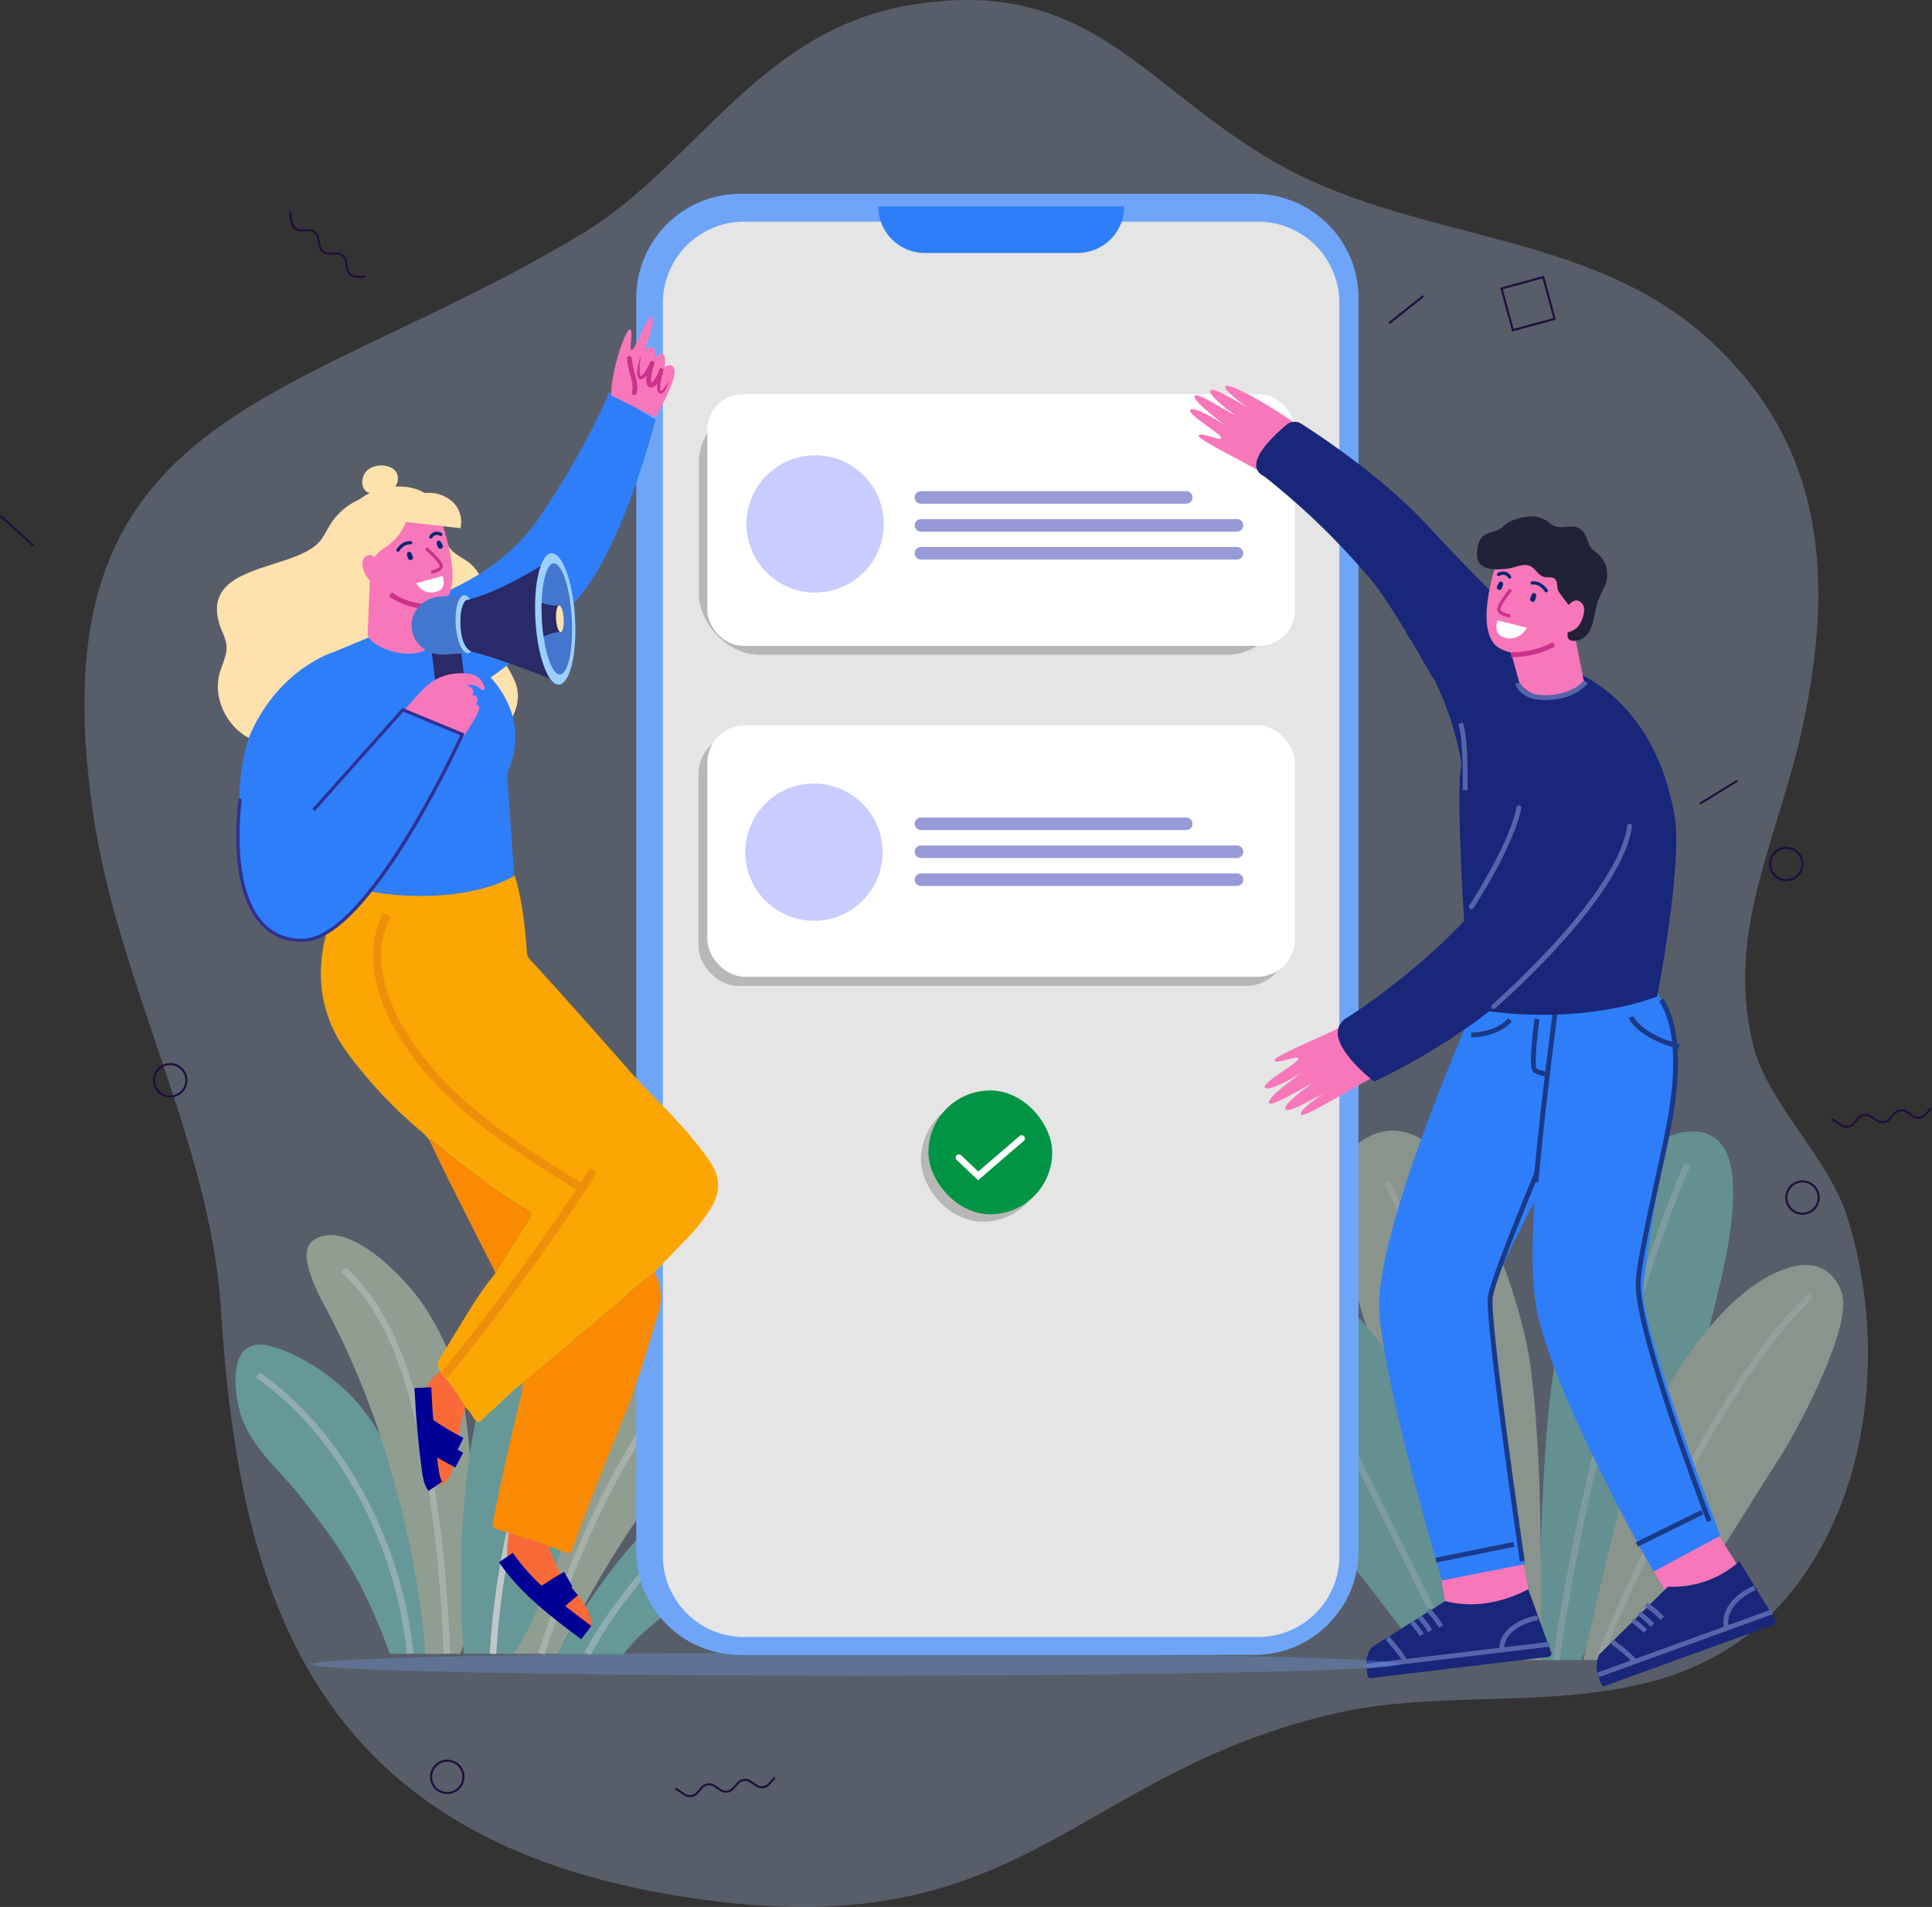 <svg xmlns="http://www.w3.org/2000/svg" xmlns:xlink="http://www.w3.org/1999/xlink" width="923.384" height="911.545" viewBox="0 0 923.384 911.545"><rect x="0" y="0" width="923.384" height="911.545" fill="#333333" stroke="none"/><defs><style>.a,.aa,.ae,.af,.ag,.am,.o{fill:none;}.b{fill:#a3b8e0;opacity:0.32;}.c{opacity:0.64;}.d{fill:#6fb9b2;}.e{fill:#b1c1a7;}.f,.g,.i{fill:#fff;}.f{opacity:0.47;}.h{opacity:0.55;}.i{opacity:0.33;}.j{fill:#f777ba;}.al,.k{fill:#6ea5f9;}.l{fill:#e5e5e5;}.m{fill:#020202;opacity:0.2;mix-blend-mode:multiply;isolation:isolate;}.n{opacity:0.5;}.o{stroke:#2f36ad;stroke-width:6px;}.af,.o{stroke-linecap:round;}.ae,.af,.ag,.am,.o{stroke-miterlimit:10;}.p{fill:#6774ff;opacity:0.36;}.q{clip-path:url(#a);}.r{fill:#2e7efa;}.s{fill:#009444;}.t{fill:#18277a;}.u{fill:#5565aa;}.v{fill:#1a3987;}.w{fill:#cc328a;}.x{fill:#00276f;}.y{fill:#212237;}.z{fill:#ffe1ad;}.aa{stroke:#1a3987;stroke-linejoin:round;stroke-width:0.75px;}.ab{fill:#fca604;}.ac{fill:#fa8a02;}.ad{fill:#fa6a39;}.ae,.af{stroke:#ee8f0a;stroke-width:4px;}.ag{stroke:#000094;stroke-width:8px;}.ah{fill:#2a2a68;}.ai{fill:#4376cf;}.aj{fill:#9cd0ff;}.ak{fill:#2e3192;}.al{opacity:0.29;}.am{stroke:#210e3c;}</style><clipPath id="a"><circle class="a" cx="32.798" cy="32.798" r="32.798" transform="translate(0 46.384) rotate(-45)"/></clipPath></defs><g transform="translate(-63.236 -270)"><g transform="translate(31.572 -5.833)"><path class="b" d="M909.253,547.185c16.743-146.178-62.83-170.5-90.545-294.022C802.919,182.789,829.587,96.225,764.938,40,716.327-2.279,640.527-8.915,581.029,10.141c-27.811,8.905-54.115,38.06-81.416,44.739C443.3,68.654,399.556,41.745,343.386,30.405c-64.739-13.071-129.558-11.372-181.61,46.166C111,132.692,115.34,213.117,80.517,277.971,44.062,345.88-13.246,370.15,2.758,459.6,15.483,530.73,79.347,560.685,112.006,615.05c83.486,138.958,82.34,262.043,277.346,233.154,81.585-12.085,156.51-55.92,236.267-60.984C767.438,778.223,887.044,741.128,909.253,547.185Z" transform="translate(924.448 275.833) rotate(90)"/><g transform="translate(135.358 368.484)"><g transform="translate(0 0)"><g class="c" transform="translate(8.871 495.944)"><path class="d" d="M2926.165,600.171c5.349-11.044,33.248-59.368,62.657-75.33,3.74-2.03,7.683-3.909,11.918-4.307s8.855.942,11.417,4.338c2.339,3.1,2.6,7.323,1.922,11.145-5.342,30.226-39.77,41.8-56.586,64.154" transform="translate(-2772.084 -398.047)"/><path class="e" d="M2943.919,642.78s27.676-54.631,54.7-87.177c12.793-15.406,21.577-43.946,8.129-52.5-19.464-12.369-38.588,15.187-47.35,28.873-13.251,20.693-23,43.593-30.517,66.922-1.088,3.38-11.016,43.881-11.211,43.881h26.25Z" transform="translate(-2789.838 -440.838)"/><g transform="translate(144.774 76.952)"><path class="f" d="M2926.1,631.213l-2.945-.943c9.5-29.7,30.056-85.373,61.017-124.519l2.429,1.919C2955.935,546.43,2935.529,601.71,2926.1,631.213Z" transform="translate(-2923.151 -505.751)"/></g><path class="d" d="M2972.344,646.173s-3.214-84.062-40.411-122.925c-10.048-10.5-26.524-21.413-40.045-24.4-17.521-3.872-17.045,16.732-13.872,30.087,4.111,17.3,18.25,28.088,28.447,40.976,18.765,23.713,29.964,39.366,43.661,76.267" transform="translate(-2876.298 -444.231)"/><path class="e" d="M2960.52,681.577c10.042-18.373,6.51-96.932,1.477-121.541a125.59,125.59,0,0,0-20.5-47.447c-8.9-12.375-35.5-39.653-51.151-28.57-9.054,6.412,4.66,29.506,8.278,36.44a394.943,394.943,0,0,1,28.3,71.242c8.407,28.6,14.767,58.654,17.042,88.732.027.383.052.763.08,1.143" transform="translate(-2853.294 -479.635)"/><path class="d" d="M2912.458,682.789c-3.309-43.986-1.192-111.5,18.639-149.629,22.485-43.241,51.8-63.208,56.052-46.353,12.342,48.877-37.178,180.34-51.12,195.981" transform="translate(-2803.396 -480.847)"/><g transform="translate(9.792 67.383)"><path class="f" d="M2951.6,637.364c-5.225-53.388-33.541-105.269-72.135-132.173l1.767-2.537c39.3,27.4,68.134,80.16,73.448,134.407Z" transform="translate(-2879.468 -502.654)"/></g><g transform="translate(50.601 17.263)"><path class="f" d="M2941.511,671.168c-1.429-41.125-5.883-77.632-13.606-111.613-7.548-33.223-19.077-56.386-35.231-70.816l2.058-2.305c16.652,14.872,28.49,38.566,36.186,72.438,7.766,34.172,12.243,70.868,13.682,112.188Z" transform="translate(-2892.675 -486.434)"/></g><g transform="translate(121.541 23.842)"><path class="g" d="M2918.717,666.749l-3.084-.17c2.908-52.644,18.216-109.209,48.169-178.016l2.831,1.233C2936.833,558.257,2921.606,614.482,2918.717,666.749Z" transform="translate(-2915.633 -488.563)"/></g><g transform="translate(166.808 131.75)"><path class="f" d="M2933,594.415l-2.717-1.477c24.594-45.219,60.218-69.215,60.579-69.453l1.706,2.571C2992.218,526.294,2957.206,549.9,2933,594.415Z" transform="translate(-2930.283 -523.485)"/></g></g><g class="h" transform="translate(491.448 447.777)"><path class="d" d="M3089.285,718.444c5.254-69.475-.6-137.618,25.866-203.452,7.512-18.688,24.627-48.163,48.3-49.171,36.564-1.557,14.176,71.9,7.552,99.386-4.258,17.675-10.611,35.26-17.208,52.162-11.7,29.97-29.294,71.876-42.59,101.076" transform="translate(-2950.638 -465.367)"/><path class="e" d="M3134.083,718.734c-11.514-29.454-22.774-59-34.164-88.5-10.1-26.166-21.85-51.751-30.009-78.63-6.211-20.459-22.26-67.346,1.235-81.757,41.847-25.665,75.287,73.643,79.7,108.912,5.817,46.489,4.56,93.249,5.259,139.979" transform="translate(-3014.418 -465.657)"/><path class="d" d="M3130.83,667.51s-24.454-31.237-35.482-45.886c-24.636-32.723-55.014-68.267-50.477-105.05,1.041-8.463,4.143-17.888,12.65-22.9,5.2-3.062,11.662-3.912,17.567-3.35,20.02,1.91,37.953,30.98,46.961,45.886C3139.686,565.4,3167,667.51,3167,667.51" transform="translate(-3044.417 -414.434)"/><g transform="translate(66.323 24.089)"><path class="i" d="M3125.414,702.463c-.72-56.577-29.651-167.207-59.535-227.641l2.769-1.369c30.045,60.755,59.133,172.031,59.857,228.97Z" transform="translate(-3065.878 -473.453)"/></g><g transform="translate(19.936 93.39)"><path class="i" d="M3130.527,656.25c-.531-1.085-53.7-109.085-79.66-158.945l2.74-1.424c25.968,49.885,79.156,157.919,79.691,159.007Z" transform="translate(-3050.867 -495.881)"/></g><g transform="translate(147.132 15.798)"><path class="i" d="M3095.09,708.4l-3.06-.423c12.045-86.939,41.95-190.818,62.755-237.208l2.818,1.267C3136.887,518.232,3107.094,621.733,3095.09,708.4Z" transform="translate(-3092.03 -470.77)"/></g><path class="e" d="M3096.713,675.294s12.218-54.445,20.679-85.354c9.2-33.61,39.292-85.051,70.924-99.667,7.283-3.365,16.058-5.676,23.1-1.835,4.3,2.345,7.239,6.7,8.828,11.34,5.384,15.725-20.956,65.374-30.012,79.31-17.737,27.287-43.142,70.64-63.283,96.206" transform="translate(-2935.11 -422.217)"/><g transform="translate(167.572 77.832)"><path class="i" d="M3101.546,666.625l-2.9-1.066c12.814-34.886,63.542-141.45,101.849-174.713l2.03,2.336C3164.632,526.081,3114.287,631.943,3101.546,666.625Z" transform="translate(-3098.646 -490.846)"/></g></g><path class="j" d="M3108.653,549.65l-39.5,8.58-3.329-20.117,39.5-5.7Z" transform="translate(-2481.005 121.645)"/><path class="j" d="M3141.53,546.742l-30.176,19.2-13.292-21.691,31.043-17.158Z" transform="translate(-2413.64 110.511)"/><g transform="translate(200.409)"><path class="k" d="M3286.615,370.5V969.405a50.644,50.644,0,0,1-1,10.036c-.33,1.619-.745,3.195-1.226,4.746-.264.788-.526,1.576-.789,2.342a49.115,49.115,0,0,1-6.866,12.641,50.915,50.915,0,0,1-4.7,5.423,52.3,52.3,0,0,1-5.4,4.678c-1.267.942-2.6,1.839-3.958,2.692h-.022q-2.035,1.246-4.2,2.3h-.021a48.964,48.964,0,0,1-6.758,2.67h-.021c-1.552.479-3.127.9-4.746,1.224a51.029,51.029,0,0,1-10.061,1.007H2991.177a49.614,49.614,0,0,1-10.587-1.14c-.568-.13-1.115-.238-1.683-.392-.613-.151-1.247-.328-1.861-.5a50.642,50.642,0,0,1-7.435-2.864c-1.2-.59-2.36-1.2-3.476-1.857-.525-.309-1.05-.615-1.554-.942-1.094-.677-2.141-1.421-3.17-2.188a50.237,50.237,0,0,1-8.618-8.223c-1-1.224-1.969-2.493-2.865-3.825a50.307,50.307,0,0,1-3.587-6.257,47.261,47.261,0,0,1-3.345-9.119v-.021a49.583,49.583,0,0,1-1.575-12.422V370.5a49.786,49.786,0,0,1,49.776-49.755H3236.86A49.768,49.768,0,0,1,3286.615,370.5Z" transform="translate(-2941.423 -320.744)"/><path class="l" d="M3268.859,363.868V962.775a39.583,39.583,0,0,1-.788,7.873,32.293,32.293,0,0,1-.917,3.585l-.724,2.123a38.4,38.4,0,0,1-8.968,13.886,37.912,37.912,0,0,1-4.263,3.7c-.742.547-1.641,1.162-2.667,1.817l-.417.263c-.853.525-1.727,1.026-2.645,1.486l-.634.284a35.151,35.151,0,0,1-4.7,1.9l-.548.173c-1.291.4-2.493.7-3.673.964a41.583,41.583,0,0,1-7.9.766H2984.353a38.531,38.531,0,0,1-8.243-.874c-.917-.2-1.838-.417-2.713-.68a39.624,39.624,0,0,1-5.9-2.274c-.918-.46-1.835-.939-2.624-1.421-.459-.263-.809-.46-1.115-.655l-.24-.155c-.677-.414-1.444-.939-2.383-1.641a40.484,40.484,0,0,1-6.736-6.452c-.831-1-1.555-1.968-2.209-2.93a39.766,39.766,0,0,1-2.8-4.9,37.47,37.47,0,0,1-2.472-6.541l-.152-.59a39.214,39.214,0,0,1-1.227-9.709V363.868a38.889,38.889,0,0,1,38.842-38.819h245.664a38.87,38.87,0,0,1,38.82,38.819Z" transform="translate(-2932.825 -311.746)"/><rect class="m" width="280.839" height="120.279" rx="29" transform="translate(29.891 100.071)"/><rect class="g" width="280.839" height="120.279" rx="17" transform="translate(33.956 95.796)"/><g transform="translate(136.064 145.123)"><g class="n"><line class="o" x2="126.793"/></g><g class="n" transform="translate(0 13.356)"><line class="o" x2="151.039"/></g><g class="n" transform="translate(0 26.712)"><line class="o" x2="151.039"/></g></g><g transform="translate(39.09 111.408)"><circle class="p" cx="32.798" cy="32.798" r="32.798" transform="translate(0 46.384) rotate(-45)"/></g><rect class="m" width="280.839" height="120.279" rx="19" transform="translate(29.73 258.348)"/><rect class="g" width="280.839" height="120.279" rx="18" transform="translate(33.956 253.997)"/><g transform="translate(136.064 301.137)"><g class="n"><line class="o" x2="126.793"/></g><g class="n" transform="translate(0 13.356)"><line class="o" x2="151.039"/></g><g class="n" transform="translate(0 26.712)"><line class="o" x2="151.039"/></g></g><g transform="translate(38.532 268.306)"><g class="q" transform="translate(0 0)"><circle class="p" cx="32.798" cy="32.798" r="32.798" transform="translate(0 46.384) rotate(-45)"/></g></g><path class="r" d="M3074.151,344.944H3001.1a22.25,22.25,0,0,1-22.25-22.251H3096.4A22.252,22.252,0,0,1,3074.151,344.944Z" transform="translate(-2863.196 -316.671)"/></g><g transform="translate(336.484 428.601)"><rect class="m" width="59.17" height="59.17" rx="29.585" transform="translate(0 3.55)"/><rect class="s" width="59.17" height="59.17" rx="29.585" transform="translate(3.55)"/></g><g transform="translate(353.084 449.994)"><path class="g" d="M3001.516,487.891l-10.2-9.662a1.546,1.546,0,0,1,2.125-2.246l8.174,7.743,19.735-16.979a1.545,1.545,0,1,1,2.016,2.342Z" transform="translate(-2990.831 -466.375)"/></g><g transform="translate(549.188 666.957)"><path class="t" d="M3054.353,570.564c.487-2.627,1.616-5.652,3.028-6.483l34.691-21.772c20.9,5.577,39.641-5.719,39.641-5.719l11.068,30.566a1.641,1.641,0,0,1-1.434,1.823l-85.3,10.2C3054.272,579.392,3054.337,570.648,3054.353,570.564Z" transform="translate(-3054.191 -536.59)"/><g transform="translate(28.898 9.159)"><path class="u" d="M3069.637,548.876a41.545,41.545,0,0,0-5.989-7.694l1.651-1.628a44.1,44.1,0,0,1,6.321,8.123Z" transform="translate(-3063.648 -539.554)"/></g><g transform="translate(24.668 12.465)"><path class="u" d="M3067.24,548.775a36.614,36.614,0,0,0-4.959-6.569l1.7-1.582a38.645,38.645,0,0,1,5.225,6.918Z" transform="translate(-3062.28 -540.624)"/></g><g transform="translate(21.09 14.918)"><path class="u" d="M3065.757,549.056a53.592,53.592,0,0,0-4.636-6.038l1.672-1.6a55.3,55.3,0,0,1,4.869,6.316Z" transform="translate(-3061.121 -541.418)"/></g><g transform="translate(0 25.226)"><path class="u" d="M3054.575,557.512l-.278-2.3,87.457-10.459.278,2.3Z" transform="translate(-3054.297 -544.754)"/></g><g transform="translate(63.577 12.558)"><path class="u" d="M3077.189,557.229l-2.319-.043c.24-13.794,18.138-16.507,18.321-16.531l.328,2.293C3093.355,542.971,3077.393,545.41,3077.189,557.229Z" transform="translate(-3074.871 -540.654)"/></g><g transform="translate(9.332 22.603)"><path class="u" d="M3065.607,556.385c-1.533-3.464-8.221-10.846-8.291-10.923l1.716-1.557c.288.315,7.011,7.74,8.7,11.547Z" transform="translate(-3057.316 -543.905)"/></g></g><g transform="translate(659.405 653.614)"><path class="t" d="M3089.978,583.751c-.093-2.753.348-6.047,1.548-7.2l32.509-32.1c21.615.927,34.071-12.178,34.071-12.178l17.445,28.249a1.7,1.7,0,0,1-1,2.157L3093.5,592.032C3091.82,592.641,3089.981,583.838,3089.978,583.751Z" transform="translate(-3089.966 -532.272)"/><g transform="translate(23.011 19.764)"><path class="u" d="M3104.931,546.992a42.064,42.064,0,0,0-7.518-6.393l1.278-1.931a43.968,43.968,0,0,1,7.935,6.751Z" transform="translate(-3097.414 -538.668)"/></g><g transform="translate(19.59 24.028)"><path class="u" d="M3102.573,547.433a37.294,37.294,0,0,0-6.266-5.5l1.338-1.888a39.142,39.142,0,0,1,6.6,5.778Z" transform="translate(-3096.306 -540.048)"/></g><g transform="translate(16.633 27.294)"><path class="u" d="M3101.185,548.048a52.778,52.778,0,0,0-5.837-5.027l1.307-1.916a53.874,53.874,0,0,1,6.13,5.265Z" transform="translate(-3095.348 -541.105)"/></g><g transform="translate(0.229 23.147)"><rect class="u" width="88.373" height="2.318" transform="matrix(0.94, -0.341, 0.341, 0.94, 0, 30.145)"/></g><g transform="translate(60.543 11.686)"><path class="u" d="M3109.864,556.723c-2.753-13.88,14.109-20.6,14.28-20.669l.84,2.16c-.151.059-15.221,6.09-12.842,18.058Z" transform="translate(-3109.56 -536.054)"/></g><g transform="translate(6.817 37.645)"><path class="u" d="M3102.647,555.464c-2.253-3.146-10.392-9.075-10.475-9.131l1.362-1.879c.349.253,8.526,6.211,10.994,9.656Z" transform="translate(-3092.173 -544.455)"/></g></g><path class="r" d="M3103.032,447.7s-49.206,110.037-46.609,149.011c2.416,36.289,29.935,128.2,29.935,128.2l39.651-7.821s-18.034-115.775-16.569-127.52,46.653-93.28,46.653-93.28,13.945-19.043,9.165-51.782" transform="translate(-2500.876 -62.071)"/><g transform="translate(607.321 435.985)"><path class="v" d="M3088.5,679.668c-.687-4.678-16.758-114.687-15.291-126.451s34.253-88.129,35.646-91.377l2.129.918c-.339.791-34.049,79.3-35.476,90.743s15.116,124.686,15.284,125.83Z" transform="translate(-3073.11 -461.841)"/></g><g transform="translate(582.406 644.435)"><rect class="v" width="38.029" height="2.315" transform="translate(0 7.534) rotate(-11.427)"/></g><path class="r" d="M3092.334,451.874s-18.757,107.018-9.9,146.2c9.9,43.831,55.444,123.179,55.444,123.179l31.922-17.1s-36.956-96.71-36.881-116.192c.046-12.187,11.241-74.953,11.241-74.953s13.017-35.346-4.5-68.786" transform="translate(-2451.274 -62.683)"/><g transform="translate(678.089 384.642)"><path class="v" d="M3130.04,695.5c-1.391-3.612-34.054-88.716-34.027-113.763.01-8.049,5.062-31.15,9.527-51.528,2.35-10.756,4.575-20.916,5.7-27.288,4.6-26.011,3.261-45.008-3.979-56.463l1.962-1.236c7.555,11.958,9,31.505,4.3,58.1-1.134,6.415-3.362,16.6-5.723,27.377-4.433,20.264-9.461,43.238-9.47,51.034-.028,24.618,33.532,112.049,33.872,112.929Z" transform="translate(-3096.013 -445.225)"/></g><g transform="translate(465.079 91.707)"><path class="j" d="M3070.074,397.19c-9.174-6.7-39.234-20.564-38.909-22.835s10.9,2.926,10.805,1.014-15.8-10.985-14.853-13.167c1.282-2.96,16.858,7.172,16.858,7.172s-16.5-11.927-14.627-14.18c1.326-1.6,14.344,6.94,19.739,9.591-5.473-3.6-13.63-10.463-12.218-12.091s10.387,4.011,17.511,7.963c-4.209-2.874-11.582-8.5-10.349-10.067s20.863,7.842,44.236,25.891" transform="translate(-3027.076 -350.423)"/><path class="t" d="M3154.9,442.324s-15.793-15.11-35.334-36.36c-20.932-22.767-50.58-42.555-60.731-49.035a5.893,5.893,0,0,0-6.965.467c-6.977,5.815-21.419,19.427-10.774,24.673a348.867,348.867,0,0,1,51.679,50.156c9.65,11.751,28.99,46.337,28.99,46.337" transform="translate(-3005.695 -338.754)"/></g><g transform="translate(629.207 392.163)"><path class="v" d="M3082.5,527.992l-2.3-.222c2.737-28.595,4.518-44.316,9.079-80.111l2.3.3C3087.013,483.716,3085.232,499.425,3082.5,527.992Z" transform="translate(-3080.193 -447.659)"/></g><g transform="translate(674.719 393.053)"><path class="v" d="M3118.817,463.65c-19.851-5.281-23.741-14.443-23.9-14.832l2.144-.871c.037.086,3.766,8.519,22.351,13.466Z" transform="translate(-3094.922 -447.947)"/></g><g transform="translate(628.014 394.283)"><path class="v" d="M3088.252,476.343c-2.5-.47-6.829-1.486-7.747-2.994-1.792-2.957.353-19.887,1.057-25l2.292.312c-1.382,10.1-2.3,21.954-1.368,23.487.426.467,3.331,1.381,6.195,1.925Z" transform="translate(-3079.808 -448.345)"/></g><g transform="translate(599.462 394.039)"><path class="v" d="M3070.84,457.437c-.146,0-.235,0-.272,0l.059-2.317c.194,0,11.343.188,17.665-6.851l1.724,1.545C3083.468,457.107,3072.724,457.437,3070.84,457.437Z" transform="translate(-3070.567 -448.266)"/></g><g transform="translate(678.128 629.198)"><path class="v" d="M3097.052,541.824l-1.026-2.076,31.2-15.377,1.026,2.076Z" transform="translate(-3096.026 -524.37)"/></g><g transform="translate(593.803 224.922)"><path class="t" d="M3095.06,393.535s-22.371,6.43-25.584,49.26c-3.037,17.579,4.261,115.29,4.264,115.212,54.145,9.353,89.538-5.763,89.538-5.763s12.22-62.89,8.373-85.889c-9.662-57.736-49.584-70-49.584-70Z" transform="translate(-3068.736 -393.535)"/></g><path class="t" d="M3088.965,487.167c-.5-15.7-5.87-50.484-28.393-80.5l33.254-26.385s31.153,24.942,40.034,46.943" transform="translate(-2491.994 -196.305)"/><g transform="translate(602.249 154.217)"><path class="j" d="M3078.3,377.918s-11.19,31-1.23,41.081c5.172,5.238,20.453,6.152,26.955.961,4.826-3.853,11.97-27.692,9.235-31.87C3102.8,372.13,3078.3,377.918,3078.3,377.918Z" transform="translate(-3068.397 -357.607)"/><g transform="translate(9.607 34.444)"><path class="w" d="M3080.67,395.7c-.964-.158-5.79-1.069-6.081-3.767-.26-2.444,4.894-8.874,5.929-10.138l1.2.977c-2.406,2.935-5.728,7.672-5.586,9,.12,1.134,2.925,2.1,4.789,2.4Z" transform="translate(-3074.579 -381.8)"/></g><g transform="translate(9.467 31.085)"><path class="x" d="M3075.555,381.238c-.084.142-.18.281-.254.426s-.139.288-.21.43a10.067,10.067,0,0,0-.513,1.149.923.923,0,0,0-.021.488.885.885,0,0,0,.145.451l.188.247a.914.914,0,0,0,.392.253.6.6,0,0,0,.31.083.957.957,0,0,0,.485-.021,1.185,1.185,0,0,0,.729-.562,5.987,5.987,0,0,0,.291-.723l.142-.457c.05-.155.1-.306.145-.46s.077-.324.112-.485a1.1,1.1,0,0,0-.105-.819l-.167-.213a.781.781,0,0,0-.343-.219,1.018,1.018,0,0,0-.689-.056,1.14,1.14,0,0,0-.636.488Z" transform="translate(-3074.533 -380.713)"/></g><g transform="translate(9.512 26.323)"><path class="x" d="M3080.6,382.581a.769.769,0,0,1-.664-.38h0a2.939,2.939,0,0,0-4.23-.942.772.772,0,0,1-.765-1.341,4.441,4.441,0,0,1,6.328,1.5.773.773,0,0,1-.278,1.057A.739.739,0,0,1,3080.6,382.581Z" transform="translate(-3074.548 -379.172)"/></g><g transform="translate(25.375 36.669)"><path class="x" d="M3080.595,383.045c-.077.148-.163.294-.228.445s-.124.287-.183.433a9.5,9.5,0,0,0-.464,1.168,1.219,1.219,0,0,0,.853,1.5,1.234,1.234,0,0,0,.94-.124l.247-.192a1.205,1.205,0,0,0,.313-.538,7.939,7.939,0,0,0,.266-.927c.037-.151.077-.306.114-.457s.059-.324.084-.488a.755.755,0,0,0,.019-.423.8.8,0,0,0-.124-.4,1.087,1.087,0,0,0-.51-.433,1.024,1.024,0,0,0-.692-.056,1.082,1.082,0,0,0-.634.488Z" transform="translate(-3079.68 -382.52)"/></g><g transform="translate(25.565 30.978)"><path class="x" d="M3087.295,385.989a.78.78,0,0,1-.637-.327c-2.8-4-5.853-3.421-5.982-3.4a.756.756,0,0,1-.915-.593.77.77,0,0,1,.584-.915c.17-.034,4.156-.862,7.584,4.023a.77.77,0,0,1-.634,1.214Z" transform="translate(-3079.743 -380.678)"/></g><path class="j" d="M3106.825,386.329l6.121,31.082s-20.313,14.594-30.964,0l-5.868-21.444Z" transform="translate(-3061.76 -337.89)"/><path class="y" d="M3128.463,413.965a31.674,31.674,0,0,1,.968-3.313c.942-2.623,2.382-4.944,3.411-7.521a13.38,13.38,0,0,0-4-15.017,22.286,22.286,0,0,1-2.308-1.848c-1.538-1.594-2.076-3.872-2.965-5.9a8.238,8.238,0,0,0-3.4-4.113c-3.671-1.956-8.56.7-12.228-1.264a17.363,17.363,0,0,1-2.185-1.579c-5.261-3.98-11.232-3.053-16.967-.979-2.685.97-3.562,2.027-5.8,3.767-2.441,1.9-5.822,1.774-8.275,3.631-2.574,1.953-3.223,5.537-3.251,8.766a7.951,7.951,0,0,0,.542,3.442,6.437,6.437,0,0,0,3.3,2.938c3.288,1.5,6.983.921,10.471.658,3.408-.256,7.364-2.657,10.7-1.412,3.251,1.215,4.082,5.2,8.083,5.513,1.577.12,3.5-.167,4.437,1.1,1.067,1.437.5,3.8,1.345,5.457a39.663,39.663,0,0,0,3.2,4.425c2.021,2.871,4.889,4.839,3.865,8.584-.713,2.6-3.609,6.785-2.413,9.545.789,1.817,4.79,1.789,7.817-.516,3.118-2.373,4.049-6.9,4.812-10.5C3127.906,416.511,3128.157,415.232,3128.463,413.965Z" transform="translate(-3071.468 -370.653)"/><path class="j" d="M3086.932,387.433c2.964-4.8,5.853-4.428,7.67-2.191,2.416,2.988-.908,10.16-2.686,11.526-3.6,2.766-6.767,2.886-7.428-.226" transform="translate(-3044.259 -343.484)"/><g transform="translate(16.276 60.103)"><path class="w" d="M3077.94,397.242c-.4,0-.8-.009-1.2-.022l.08-2.317c10.642.34,19.745-4.749,19.841-4.8l1.152,2.008A43.872,43.872,0,0,1,3077.94,397.242Z" transform="translate(-3076.736 -390.104)"/></g><path class="g" d="M3075.021,386.722l14.028,3.566s-3.529,7.054-11.1,4.567C3072.555,393.081,3075.021,386.722,3075.021,386.722Z" transform="translate(-3065.218 -337.069)"/></g><g transform="translate(593.239 252.654)"><path class="u" d="M3073.006,434.961l-2.317-.056c.007-.244.563-24.383-2.135-31.582l2.172-.813C3073.577,410.127,3073.031,433.95,3073.006,434.961Z" transform="translate(-3068.554 -402.51)"/></g><g transform="translate(620.558 232.619)"><path class="u" d="M3091.685,405.41c-12.251,0-14.214-7.471-14.291-7.8l2.247-.559c.07.256,1.9,6.338,12.659,6.032,12.842-.278,17.77-6.993,17.817-7.061l1.9,1.332c-.226.318-5.574,7.74-19.671,8.046C3092.124,405.41,3091.9,405.41,3091.685,405.41Z" transform="translate(-3077.394 -396.026)"/></g><path class="j" d="M3085.593,447.771c-9.913,6.881-42.475,19.13-42.219,21.586s11.581-2.75,11.416-.692-17.045,11.251-16.134,13.636c1.239,3.232,18.021-7.107,18.021-7.107s-17.817,12.242-15.936,14.736c1.338,1.767,15.364-6.949,21.145-9.607-5.9,3.677-14.745,10.769-13.321,12.576,1.411,1.789,11.089-3.94,18.737-7.938-4.539,2.942-12.511,8.735-11.275,10.466s23.913-12.295,46.526-24.778" transform="translate(-2537.87 -55.262)"/><path class="t" d="M3093.347,411.844c-5.608,18.867-20.431,50.116-20.431,50.116l40.24,21.21s20.755-25.329,28.6-55.759" transform="translate(-2466.196 -130.348)"/><g transform="translate(598.335 292.336)"><path class="u" d="M3071.359,465.008a1.177,1.177,0,0,1-.635-.192,1.157,1.157,0,0,1-.332-1.6c.188-.287,18.858-28.727,22.613-46.937a1.137,1.137,0,0,1,1.369-.9,1.161,1.161,0,0,1,.9,1.372c-3.844,18.642-22.167,46.56-22.943,47.737A1.171,1.171,0,0,1,3071.359,465.008Z" transform="translate(-3070.201 -415.352)"/></g><path class="t" d="M3181.654,435.913s-20.161,40.1-41.532,62.266c-28.023,29.077-72.769,49.532-72.769,49.532s-26.873-20.314-13.893-30c17.127-10.7,44.239-31.972,61.237-51.7,10.6-12.3,27.565-50.811,27.565-50.811" transform="translate(-2514.259 -123.338)"/><g transform="translate(608.983 301.121)"><path class="u" d="M3074.806,506.7a1.158,1.158,0,0,1-.756-2.033c.6-.519,59.79-52.032,64.653-85.472a1.159,1.159,0,1,1,2.293.331c-4.99,34.3-62.967,84.761-65.43,86.89A1.15,1.15,0,0,1,3074.806,506.7Z" transform="translate(-3073.648 -418.195)"/></g><g transform="translate(0 58.988)"><path class="z" d="M2958.4,367.916c-11.468-2.614-22.4,5.1-27.48,13.07-1.613,2.528-2.858,5.29-4.666,7.682-11.461,15.169-57.637,10.472-48.5,40.324,1.052,3.427,3.057,6.6,3.356,10.175.375,4.484-1.98,8.677-3.22,13-4.013,14.032,5.844,30.424,20.12,33.452,6.393,1.356,13.505.454,19.034,3.94,5.15,3.251,7.486,9.421,11.134,14.3,9.97,13.333,29.808,15.963,45.455,10.274,5.927-2.154,11.847-5.689,14.384-11.458,1.44-3.282,1.677-7.061,3.553-10.113,3.625-5.908,11.64-6.887,17.66-10.32,8.642-4.925,13.728-16.476,9.785-25.826-4.028-9.554-12.548-18.327-14.5-28.576-1.088-5.707.478-11.68-.674-17.375a18.661,18.661,0,0,0-6.634-10.812c-2.33-1.845-5.078-3.109-7.373-4.993-4.83-3.961-5.456-11.037-10.428-15.107-4.954-4.06-11.594-5.4-16.927-8.847" transform="translate(-2876.564 -282.228)"/><path class="r" d="M2899.809,462.717c23.3-11.955,59.887-17.943,83-52.5s32.649-58.765,32.649-58.765l22.186,13.018s-15.67,62.084-37.926,86.321c-29.259,31.854-49.5,44.14-68.48,51.742" transform="translate(-2827.983 -315.555)"/><path class="j" d="M2937.524,377.21c0-11.686,6.795-31.4,8.918-31.533s-.7,10.212,1.029,9.78,7.125-16.049,9.28-15.614c2.916.593-3.477,16.29-3.477,16.29s1.891-2.963,4.274-1.718c1.688.884.814,5.407.814,5.407s2.2-3.313,3.938-2.361.763,6.3.763,6.3,1.833-1.545,3.474-.742,3.972,3.538-7.714,24.692" transform="translate(-2749.16 -339.834)"/><g transform="translate(195.928 18.505)"><path class="w" d="M2943.48,364.592a1.069,1.069,0,0,1-.364-.059,1.159,1.159,0,0,1-.733-1.465c.006-.022.869-2.861-.686-7.542a53.515,53.515,0,0,1-1.718-8.4,1.158,1.158,0,0,1,1.007-1.292,1.134,1.134,0,0,1,1.292,1.007,52.273,52.273,0,0,0,1.622,7.957c1.814,5.472.726,8.862.681,9A1.157,1.157,0,0,1,2943.48,364.592Z" transform="translate(-2939.971 -345.823)"/></g><path class="z" d="M2928.289,413.335" transform="translate(-2768.461 -186.22)"/><path class="z" d="M2905.367,376.731c-1.437-.779-3.35-.547-4.577-1.625-2.055-1.8-2.076-4.9-1.208-7.3,1.384-3.825,6.311-5.5,10.055-4.944,8.951,1.322,7.558,9.928,2.1,13.169" transform="translate(-2829.592 -291.928)"/><g transform="translate(10.54 124.287)"><path class="r" d="M2888.44,465.447s33.6,25.755,32.34,79.879c47.168-10.778,73.037-38.655,73.037-38.655l-3.454-49.115c15.005-33.406-16.834-54.192-16.834-54.192l-38.844-15.388-27.148,11.281Z" transform="translate(-2862.281 -363.509)"/><path class="r" d="M2925.231,391.626s-25.249,7.472-39.375,38.149c-3.192,6.925-5.516,19.269-5.88,32.995l47.823,7.614,10.49-35.859" transform="translate(-2879.976 -355.878)"/><path class="aa" d="M2915,390.74" transform="translate(-2806.779 -357.73)"/><path class="aa" d="M2920.785,397.832" transform="translate(-2794.684 -342.908)"/><path class="aa" d="M2925.473,393.759" transform="translate(-2784.886 -351.42)"/><path class="aa" d="M2915.389,380.057" transform="translate(-2805.961 -380.057)"/></g><g transform="translate(58.436 80.919)"><path class="j" d="M2932.6,371.083s11.741,30.516,2.938,39.817c-4.576,4.836-20.458,2.151-26.438-2.416-4.436-3.39-10.3-23.7-7.906-27.525C2910.336,366.328,2932.6,371.083,2932.6,371.083Z" transform="translate(-2884.679 -356.986)"/><path class="j" d="M2901.068,379.276l-1.2,30.025c2.379,7.57,27.884,14.767,31.963,1.771l-2.547-22.526Z" transform="translate(-2886.288 -338.321)"/><path class="z" d="M2896.734,403.556a24.75,24.75,0,0,1-1.258-8.939,34.668,34.668,0,0,1,1.733-11.309,25.079,25.079,0,0,1,12.807-14.121c5.9-2.781,17.183-5.438,26.329-.031a16.97,16.97,0,0,1,13.083,4,13.033,13.033,0,0,1,3.965,12.786q-13.042-1.492-26.085-2.982a24.786,24.786,0,0,1-9.153,11.68c-4.026,2.75-8.456,6.183-6.789,11.8.7,2.342-1.835,2.775-1.835,7.3-4.681-.491-11.605-7.19-12.69-9.91C2896.805,403.742,2896.768,403.649,2896.734,403.556Z" transform="translate(-2895.475 -366.022)"/><path class="j" d="M2906.746,379.956c-2.772-4.286-5.38-3.89-6.974-1.832-2.129,2.747,1.016,9.168,2.651,10.367,3.313,2.429,6.174,2.475,6.711-.349" transform="translate(-2887.991 -343.852)"/><g transform="translate(23.704 50.59)"><path class="w" d="M2921.934,390.31a32.609,32.609,0,0,1-18.788-6.1l1.435-1.82a30.346,30.346,0,0,0,18.512,5.574l.1,2.318C2922.765,390.3,2922.344,390.31,2921.934,390.31Z" transform="translate(-2903.146 -382.394)"/></g><g transform="translate(40.962 28.96)"><path class="w" d="M2911.841,388.168l-.278-1.52c1.656-.3,4.138-1.211,4.224-2.2.074-.89-3.155-4.505-7.055-7.889l1.017-1.165c1.822,1.582,7.769,6.934,7.577,9.186C2917.113,387.08,2912.719,388.01,2911.841,388.168Z" transform="translate(-2908.732 -375.394)"/></g><path class="g" d="M2920,379.849l-12.609,3.5s3.328,6.307,10.123,3.912C2922.354,385.55,2920,379.849,2920,379.849Z" transform="translate(-2870.584 -337.123)"/><g transform="translate(46.569 25.869)"><path class="x" d="M2910.579,375.739c.031.142.056.29.1.429s.093.278.139.42l.139.417a4.74,4.74,0,0,0,.278.674.925.925,0,0,0,.315.343.937.937,0,0,0,.414.216l.324.043a.915.915,0,0,0,.47-.1.623.623,0,0,0,.269-.155.932.932,0,0,0,.315-.343,1.206,1.206,0,0,0,.121-.939,4.728,4.728,0,0,0-.287-.667l-.208-.393c-.071-.13-.136-.259-.208-.389s-.159-.247-.24-.371a1.109,1.109,0,0,0-.633-.488l-.285-.037a.774.774,0,0,0-.406.093.5.5,0,0,0-.235.136.811.811,0,0,0-.275.3,1.162,1.162,0,0,0-.106.819Z" transform="translate(-2910.548 -374.394)"/></g><g transform="translate(43.033 21.607)"><path class="x" d="M2910.175,376.307a.749.749,0,0,1-.377-.1.767.767,0,0,1-.3-1.044,4.077,4.077,0,0,1,5.794-1.511.774.774,0,0,1-.745,1.356,2.576,2.576,0,0,0-3.7.909A.772.772,0,0,1,2910.175,376.307Z" transform="translate(-2909.403 -373.015)"/></g><g transform="translate(32.387 31.224)"><path class="x" d="M2905.994,377.472c.025.148.042.3.08.448s.075.278.111.42l.115.42c.018.074.036.145.058.216.05.154.136.318.2.473a.893.893,0,0,0,.311.343.942.942,0,0,0,.415.216l.323.043a.9.9,0,0,0,.47-.105.581.581,0,0,0,.269-.155.934.934,0,0,0,.316-.343,1.263,1.263,0,0,0,.125-.939,8.509,8.509,0,0,0-.452-1.075c-.059-.133-.118-.263-.179-.392s-.145-.26-.224-.389a1.077,1.077,0,0,0-.633-.488l-.281-.037a.78.78,0,0,0-.412.093.551.551,0,0,0-.235.136.784.784,0,0,0-.272.3l-.108.253a1.089,1.089,0,0,0,0,.565Z" transform="translate(-2905.957 -376.127)"/></g><g transform="translate(27.294 26.108)"><path class="x" d="M2905.083,379.536a.753.753,0,0,1-.43-.13.769.769,0,0,1-.212-1.069c3.021-4.517,6.693-3.841,6.85-3.816a.773.773,0,0,1-.3,1.517c-.139-.019-2.858-.454-5.268,3.155A.778.778,0,0,1,2905.083,379.536Z" transform="translate(-2904.309 -374.471)"/></g></g><g transform="translate(49.673 266.883)"><path class="ab" d="M2985.283,426.2c-23.972,14.174-67.167,10.178-77.521,5-5.62,7.1-10.771,15.4-12.9,24.21-5.1,21.058-1.487,40.089,11.581,57.1a219.526,219.526,0,0,0,34.661,36.428,35.988,35.988,0,0,1,3.281,3.479,4.886,4.886,0,0,1,2.62,1.4c3.329,2.8,6.6,5.695,10.062,8.309,10.642,8.028,21.107,16.334,32.645,23,4.233,2.447,4.131,2.682,1.344,7.132-5.075,8.1-10.469,15.991-15.2,24.327a145.487,145.487,0,0,0-11.452,16.182c-4.834,7.57-9.316,15.385-14.174,22.94-1.689,2.633-2.391,4.929-.49,7.62a126.1,126.1,0,0,1,11.937,17.044c1.95,1.591,3.09,3.872,4.527,5.886,1.016,1.421,1.925,1.527,3.145.386,3.826-3.581,7.67-7.138,11.506-10.707a73.985,73.985,0,0,1,8.224-7.122q11.971-10.1,23.947-20.2c7.769-6.545,15.472-13.172,23.343-19.578,5.284-4.3,9.887-9.471,15.651-13.148,5.258-5.469,10.49-10.966,15.788-16.4a90.03,90.03,0,0,0,9.959-12.292c6.361-9.36,6.327-16.63-.2-25.783-7.024-9.848-15.151-18.682-23.561-27.223-5.028-5.1-10.053-10.2-14.767-15.62-11.446-13.154-32.442-36.743-44.22-49.566-1.574-1.715-3.936-3.662-3.922-6.158C2990.108,449.846,2988.924,438.209,2985.283,426.2Z" transform="translate(-2892.639 -426.205)"/><path class="ac" d="M2996.506,487.6c-5.763,3.677-10.366,8.846-15.651,13.148-7.871,6.405-15.574,13.033-23.342,19.578q-11.981,10.09-23.948,20.2c-.247,5.238-1.813,10.191-3,15.224-3.955,16.72-7.783,33.467-11.049,50.348-.64,3.3-.517,3.343,2.41,4.409,1.613.59,3.251,1.1,4.876,1.65q10.126,3.268,20.257,6.539c1.863.742,3.717,1.514,5.593,2.222,3.541,1.335,3.566,1.326,4.9-2.169,2.589-6.773,5.087-13.586,7.737-20.332,5.521-14.047,11.021-28.1,16.7-42.079,6.646-16.34,11.618-33.282,16.627-50.194A24,24,0,0,0,2996.506,487.6Z" transform="translate(-2837.133 -297.9)"/><path class="ac" d="M2940.854,531.226c4.734-8.337,10.128-16.222,15.2-24.327,2.787-4.45,2.889-4.684-1.344-7.132-11.538-6.668-22-14.974-32.645-23-3.462-2.614-6.733-5.506-10.062-8.309a4.884,4.884,0,0,0-2.62-1.4c3.059,6.362,6.041,12.768,9.2,19.077,6.785,13.565,13.668,27.074,20.486,40.621C2939.79,528.18,2940.825,529.493,2940.854,531.226Z" transform="translate(-2857.642 -340.832)"/><path class="ad" d="M2942.391,534.445q-10.132-3.268-20.258-6.538c-.189,1.922-.353,3.844-.573,5.76-.525,4.567.489,8.745,3.759,11.847,9.3,8.825,17.995,18.345,28.026,26.32a12.062,12.062,0,0,0,4.024,2.512c2.808.8,4.522-.59,4.325-3.643-.251-3.853-2.1-7.1-4.236-10.1a42.28,42.28,0,0,0-5.173-5.951c-5.361-5.145-7.47-12.224-10.552-18.731C2941.428,535.277,2941.956,534.838,2942.391,534.445Z" transform="translate(-2832.468 -213.651)"/><path class="ad" d="M2928.012,519.993a126.106,126.106,0,0,0-11.936-17.044c-5.77,3.628-8.046,8.936-7.139,15.849.656,5,1.122,10.03,1.83,15.023a90.479,90.479,0,0,1,.823,14.659,16.119,16.119,0,0,0,.849,5.695c1.074,3.078,3.758,3.733,6.072,1.5a12,12,0,0,0,3.213-5.7,67.566,67.566,0,0,0,1.746-8.708A117.517,117.517,0,0,1,2928.012,519.993Z" transform="translate(-2858.981 -265.813)"/><path class="ae" d="M2906.134,432.306c-9.143,16.222-3.952,37.28,5.232,53.481,19.488,34.385,53.861,56.132,86.853,76.48" transform="translate(-2874.437 -413.454)"/><path class="af" d="M2981.633,472.31a1066.2,1066.2,0,0,1-69.691,95.48" transform="translate(-2852.3 -329.847)"/><path class="ag" d="M2921.251,531.7c10.07,14.637,24.38,25.409,38.427,35.911" transform="translate(-2832.843 -205.72)"/><path class="ag" d="M2937.686,536.548q-4.607,3.75-9.032,7.737" transform="translate(-2817.371 -195.592)"/><path class="ag" d="M2939.3,535.046q-6.369,3.6-12.416,7.793" transform="translate(-2821.074 -198.731)"/><path class="ag" d="M2908.979,511.268a134.295,134.295,0,0,0,15.873,9.554" transform="translate(-2858.491 -248.426)"/><path class="ag" d="M2908.795,513.578q7.912,5.066,16.2,9.458" transform="translate(-2858.879 -243.598)"/><path class="ag" d="M2908.413,505.427q.866,19.536,3.473,38.93c.387,2.874.846,5.868,2.469,8.226" transform="translate(-2859.673 -260.634)"/></g><path class="w" d="M2943.306,345.713c-.2,1.7-.406,3.4-.507,5.086-.043.844-.07,1.69-.033,2.515a5.976,5.976,0,0,0,.336,2.234c.071.083.13.2.157.182-.019-.009.01.009.1-.018a1.787,1.787,0,0,0,.7-.451,9.209,9.209,0,0,0,1.419-1.842,38.274,38.274,0,0,0,2.286-4.385,1.054,1.054,0,0,1,1.981.708l-.016.052c-.442,1.573-.849,3.2-1.168,4.8a21.794,21.794,0,0,0-.34,2.376,5.244,5.244,0,0,0,.1,1.91c.132.124-.245-.09-.147-.049s.322-.093.548-.253a6.245,6.245,0,0,0,1.347-1.619,23.991,23.991,0,0,0,2.073-4.326l.016-.043a1.017,1.017,0,0,1,1.938.609c-.381,1.452-.773,2.938-1.082,4.419a18.174,18.174,0,0,0-.485,4.382,1.948,1.948,0,0,0,.195.779c.047.059.078.117.355.052a4.52,4.52,0,0,0,1.5-1.391,28.451,28.451,0,0,0,2.365-3.94,20.217,20.217,0,0,1-1.74,4.351,5.246,5.246,0,0,1-1.651,1.941,1.413,1.413,0,0,1-1.751-.232,2.912,2.912,0,0,1-.567-1.375,19.268,19.268,0,0,1,.094-4.839,42.669,42.669,0,0,1,.8-4.65l1.95.565a23.632,23.632,0,0,1-2.108,4.87,8.289,8.289,0,0,1-1.873,2.249,3.191,3.191,0,0,1-1.737.732,2.334,2.334,0,0,1-1.316-.275,2.492,2.492,0,0,1-.809-.973,6.192,6.192,0,0,1-.3-3.084,23.456,23.456,0,0,1,.411-2.626,40.748,40.748,0,0,1,1.373-5l1.964.76a28.6,28.6,0,0,1-2.706,4.542,10.861,10.861,0,0,1-1.894,2.043,3.11,3.11,0,0,1-1.546.7,1.519,1.519,0,0,1-1.106-.281,1.923,1.923,0,0,1-.6-.813c-.58-2.049-.118-3.674.164-5.4A41.314,41.314,0,0,1,2943.306,345.713Z" transform="translate(-2740.738 -327.547)"/><g transform="translate(93.01 112.817)"><path class="ah" d="M2920.585,423.554h0a6.923,6.923,0,0,1-7.753-5.831l-3.156-25.934,13.9-1.523,3.156,25.934A6.724,6.724,0,0,1,2920.585,423.554Z" transform="translate(-2900.369 -347.25)"/><path class="ai" d="M2933.594,410.556l-11.377.673c-8.072.476-15.02-5.342-15.523-13h0c-.5-7.657,5.632-14.251,13.7-14.727l11.377-.671a1.21,1.21,0,0,1,1.3,1.091l1.665,25.4A1.187,1.187,0,0,1,2933.594,410.556Z" transform="translate(-2906.665 -362.79)"/><path class="aj" d="M2923.459,396.4c.5,7.657-1.306,13.994-4.043,14.158s-5.362-5.914-5.866-13.571,1.31-13.994,4.045-14.155S2922.956,388.746,2923.459,396.4Z" transform="translate(-2892.448 -362.793)"/><g transform="translate(23.336)"><path class="ah" d="M2958.021,433.553s-24.556-10.076-38.152-13.219c-4.5-1.715-5.432-8.618-5.6-12.487-.448-9.984,2.515-12.174,2.515-12.174,15.917-3.56,38.066-17.808,38.066-17.808" transform="translate(-2914.217 -373.165)"/><path class="aj" d="M2925.936,408.216c.989,17.332,6.028,31.162,11.252,30.893s8.663-14.535,7.67-31.864-6.024-31.165-11.25-30.9S2924.946,390.884,2925.936,408.216Z" transform="translate(-2890.08 -376.345)"/><g transform="translate(38.803 4.859)"><path class="ai" d="M2926.936,404.827c.833,14.659,4.706,26.376,8.646,26.175s6.452-12.248,5.613-26.907-4.705-26.376-8.645-26.175S2926.1,390.168,2926.936,404.827Z" transform="translate(-2926.775 -377.917)"/><path class="ah" d="M2935.874,397.991a19.89,19.89,0,0,0-8.135,2.216c-.368-2.543-.643-5.259-.8-8.086s-.2-5.556-.124-8.124a20.036,20.036,0,0,0,8.343,1.372Z" transform="translate(-2926.774 -365.211)"/><path class="z" d="M2929.041,390.889c.2,3.519,1.177,6.331,2.178,6.279s1.654-2.948,1.452-6.467-1.177-6.332-2.181-6.279S2928.84,387.369,2929.041,390.889Z" transform="translate(-2922.116 -364.325)"/></g></g></g><path class="j" d="M2905.451,412.921c11.967-13.729,11.021-11.9,12.6-13.173,5.23-4.2,12.032-5.176,17.368-4.752a10.882,10.882,0,0,1,5.083,1.533,8.858,8.858,0,0,1,3.557,5.074,1.218,1.218,0,0,1-.077,1.122c-.59.7-1.647-.195-2.355-.788a6.507,6.507,0,0,0-6.279-1.026c1.165-.306,2.024.609,2.843,1.449a1.859,1.859,0,0,1-.38,2.929,2.769,2.769,0,0,1,2.744,1.48,2.507,2.507,0,0,1-.667,2.923,1.773,1.773,0,0,1,1.566,1.5,4.25,4.25,0,0,1-.386,2.228c-1.218,3.17-7.664,12.743-7.664,12.743" transform="translate(-2816.198 -224.736)"/><g transform="translate(9.205 186.743)"><path class="r" d="M2880.708,443.362c-3.385,28.23-.278,68.319,30.2,67.726,31.493-.612,76.057-98.431,76.057-98.431l-28.49-11.745-42.685,47.9" transform="translate(-2878.842 -399.988)"/><path class="ak" d="M2910.771,512.491c-8.049,0-14.7-2.836-19.769-8.442-14.139-15.626-12.076-47.273-10.531-60.156l1.532.182c-1.182,9.888-3.954,43.358,10.141,58.938,4.9,5.411,11.35,8.046,19.273,7.926,29.233-.565,70.865-88.3,75.033-97.25l-27.238-11.229-42.321,47.49-1.151-1.026,43.05-48.312,29.734,12.261-.33.726c-1.829,4.014-45.13,98.27-76.746,98.885C2911.222,512.488,2911,512.491,2910.771,512.491Z" transform="translate(-2879.373 -400.613)"/></g></g></g></g><ellipse class="al" cx="260" cy="5.5" rx="260" ry="5.5" transform="translate(180.428 1065.833)"/></g><g transform="translate(-17.016 333.678)"><g transform="translate(80.589 37.386)"><rect class="am" width="20.664" height="20.664" transform="translate(717.309 36.83) rotate(-15.224)"/><path class="am" d="M-142.569-198.93a7.732,7.732,0,0,1-7.732,7.73,7.73,7.73,0,0,1-7.73-7.73,7.73,7.73,0,0,1,7.73-7.73A7.732,7.732,0,0,1-142.569-198.93Z" transform="translate(1003.723 510.862)"/><path class="am" d="M-138.611-117.283a7.73,7.73,0,0,1-7.73,7.73,7.732,7.732,0,0,1-7.732-7.73,7.732,7.732,0,0,1,7.732-7.73A7.73,7.73,0,0,1-138.611-117.283Z" transform="translate(1007.495 588.676)"/><path class="am" d="M-657.27-145.995a7.73,7.73,0,0,1-7.73,7.73,7.732,7.732,0,0,1-7.732-7.73A7.733,7.733,0,0,1-665-153.727,7.732,7.732,0,0,1-657.27-145.995Z" transform="translate(746.019 561.31)"/><path class="am" d="M-569.181-362.417l.824,5.146a4.634,4.634,0,0,0,4.67,3.9l3.416-.07a4.631,4.631,0,0,1,4.67,3.9l.539,3.369a4.636,4.636,0,0,0,4.672,3.9l3.42-.07a4.635,4.635,0,0,1,4.67,3.9l.545,3.387a4.632,4.632,0,0,0,4.668,3.9l4.045-.08" transform="translate(707.393 362.417)"/><path class="am" d="M-142.911-137.8l4.322,2.91a4.636,4.636,0,0,0,6.039-.75l2.281-2.543a4.632,4.632,0,0,1,6.039-.75l2.83,1.906a4.634,4.634,0,0,0,6.039-.75l2.283-2.547a4.631,4.631,0,0,1,6.035-.75l2.848,1.914a4.636,4.636,0,0,0,6.035-.75l2.7-3.012" transform="translate(1018.133 571.612)"/><line class="am" x1="17.868" y2="11.026" transform="translate(812.104 272.126)"/><line class="am" x1="16.417" y2="13.09" transform="translate(663.522 40.408)"/><line class="am" x1="15.547" y1="14.112" transform="translate(0 145.59)"/><path class="am" d="M-142.569-198.93a7.732,7.732,0,0,1-7.732,7.73,7.73,7.73,0,0,1-7.73-7.73,7.73,7.73,0,0,1,7.73-7.73A7.732,7.732,0,0,1-142.569-198.93Z" transform="translate(363.728 947.222)"/><path class="am" d="M-142.911-137.8l4.322,2.91a4.636,4.636,0,0,0,6.039-.75l2.281-2.543a4.632,4.632,0,0,1,6.039-.75l2.83,1.906a4.634,4.634,0,0,0,6.039-.75l2.283-2.547a4.631,4.631,0,0,1,6.035-.75l2.848,1.914a4.636,4.636,0,0,0,6.035-.75l2.7-3.012" transform="translate(465.411 891.609)"/></g></g></g></svg>